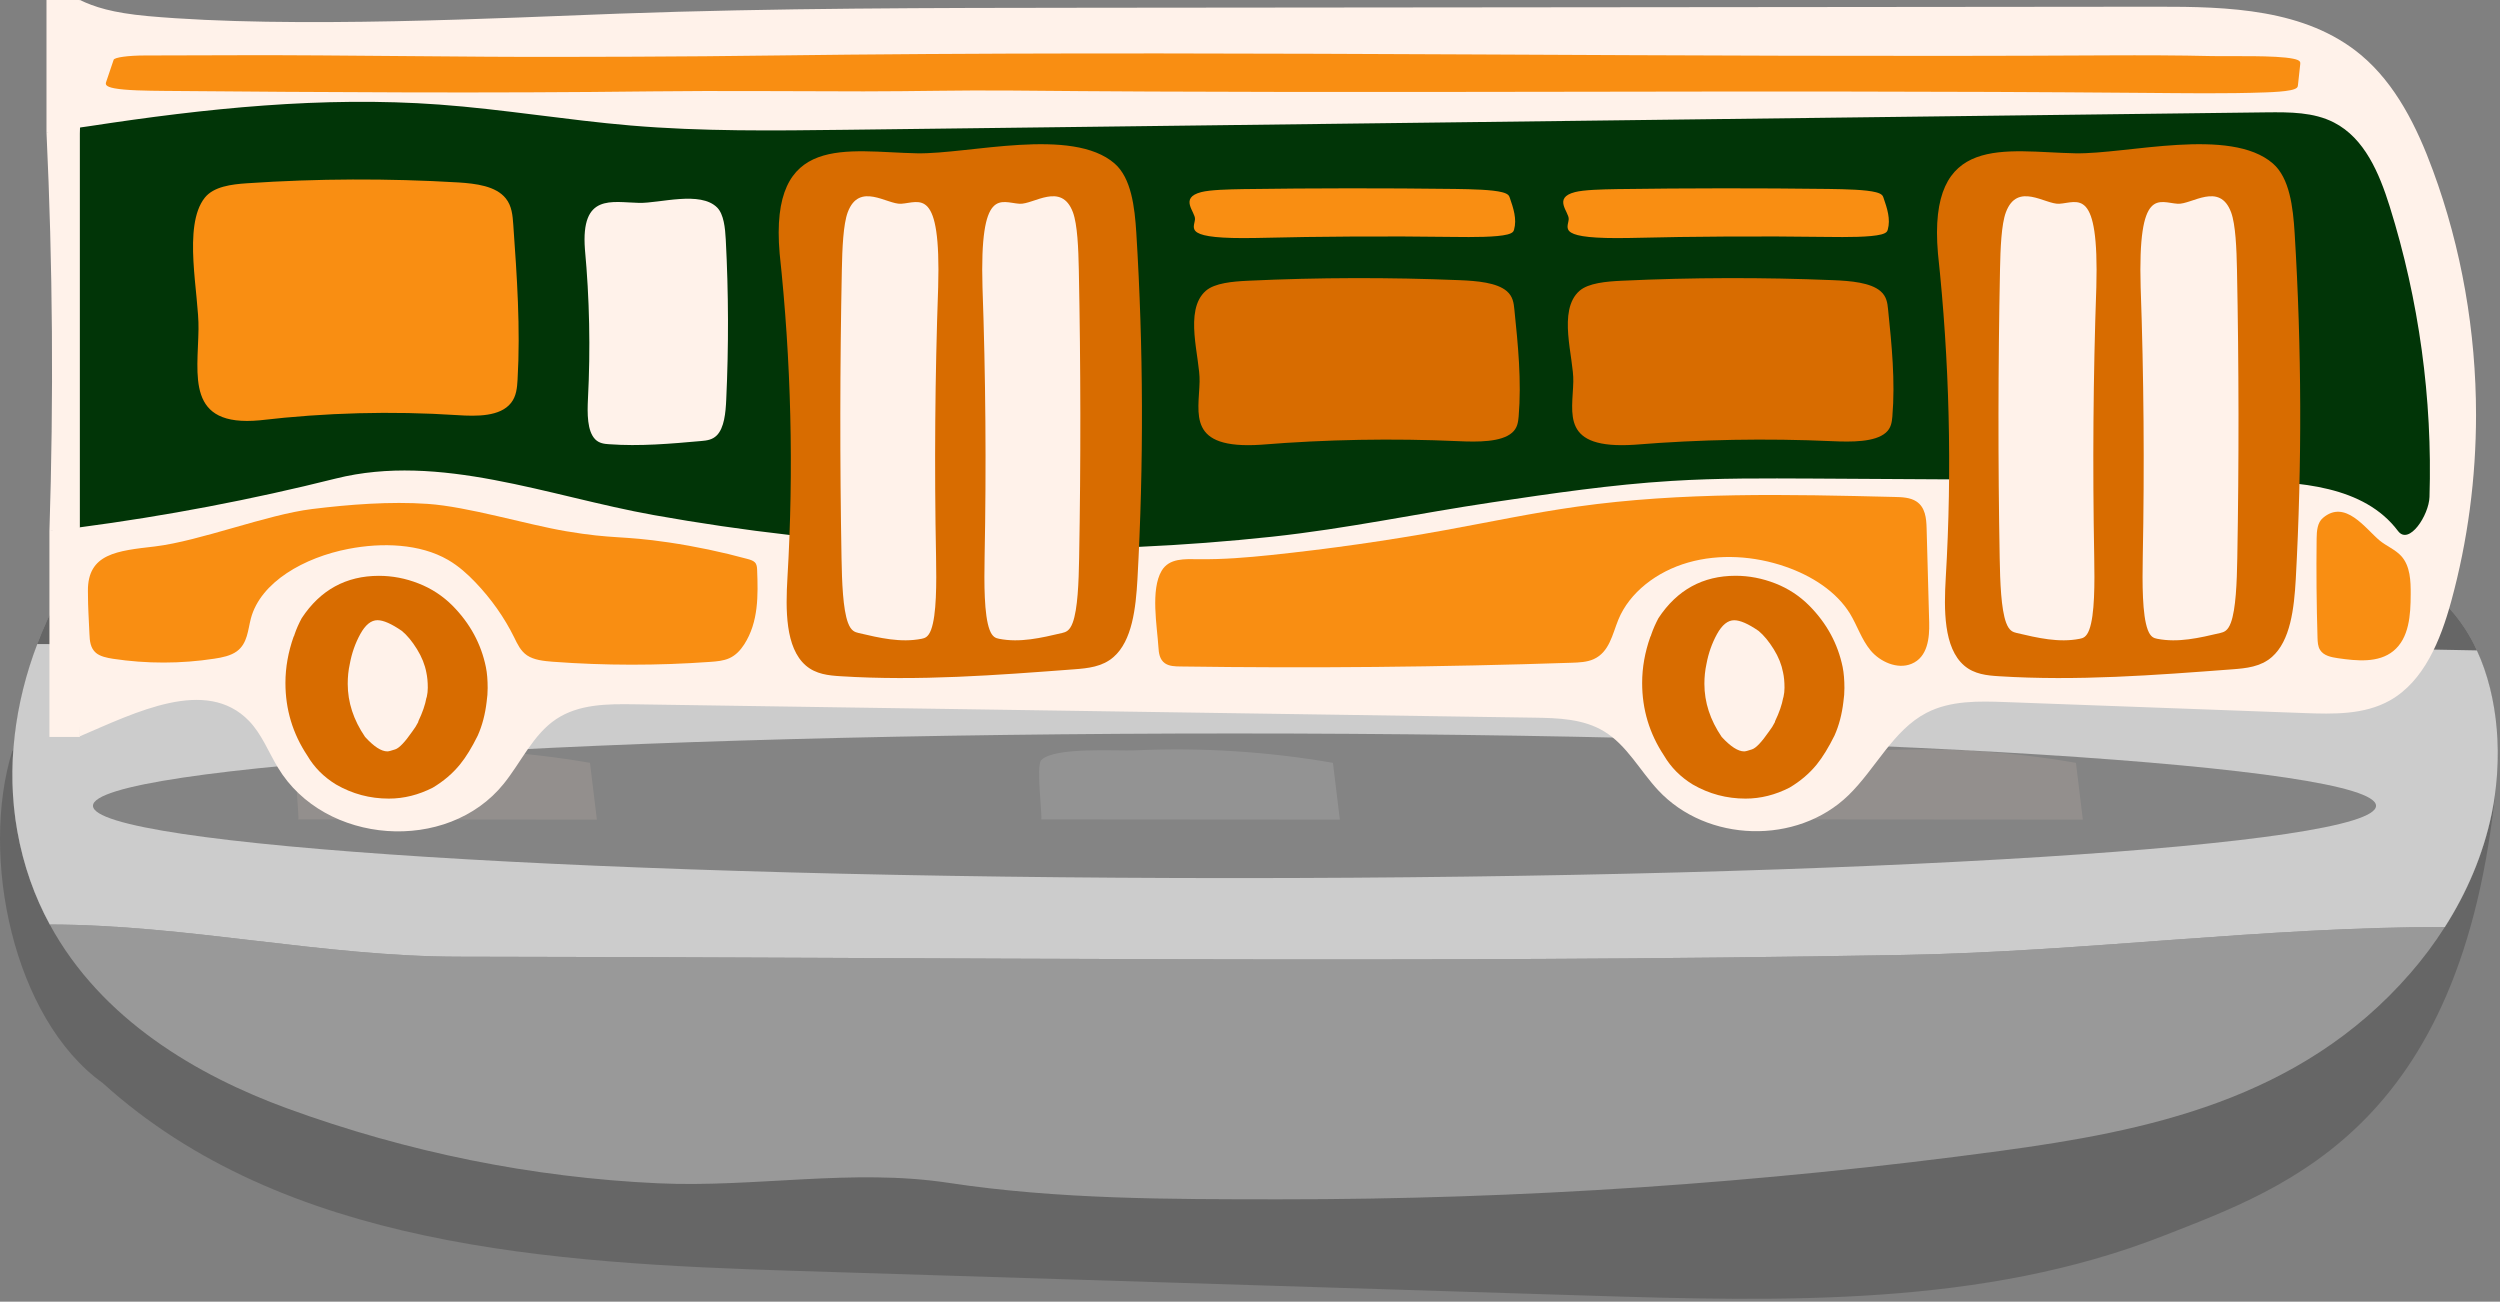 <svg width="484" height="252" viewBox="0 0 484 252" fill="none" xmlns="http://www.w3.org/2000/svg">
<rect x="0" y="0" width="484" height="252" fill="#808080" stroke="none"/>
<path d="M418.821 239.261C383.863 252.978 345.127 252.003 307.595 250.834C256.336 249.235 205.086 247.635 153.828 246.036C106.559 244.56 54.966 241.422 19.903 209.69C2.521 197.238 -3.973 165.734 2.398 145.32C134.275 153.95 265.273 159.53 396.86 147.227C417.011 145.346 486.135 115.916 483.569 148.238C478.05 217.871 443.119 229.726 418.821 239.261Z" fill="#666666"/>
<path d="M482.409 157.438C480.73 165.593 477.461 172.984 473.322 179.469C471.284 182.685 469.025 185.673 466.635 188.424C445.281 213.012 415.42 219.005 387.255 222.819C340.918 229.084 294.326 232.213 247.742 232.187C226.353 232.178 204.858 232.213 183.627 228.997C164.962 226.167 146.226 229.954 127.368 229.084C103.131 227.968 78.983 223.118 55.599 214.585C38.287 208.258 19.631 197.422 9.639 178.986C6.722 173.625 4.542 167.614 3.347 160.883C0.553 145.197 4.147 129.116 11.247 115.82C15.87 107.129 22.003 99.633 28.823 94.202C46.09 80.458 66.829 77.145 86.901 74.799C208.03 60.642 330.777 70.818 449.622 104.861C458.023 107.269 466.907 110.178 473.524 117.068C474.851 118.438 476.09 119.968 477.206 121.69C483.454 131.251 484.922 145.25 482.409 157.438Z" fill="#999999"/>
<path d="M482.409 157.438C480.73 165.593 477.461 172.984 473.322 179.469C438.4 179.434 403.477 184.25 368.555 184.874C275.326 186.552 182.089 185.313 88.86 185.216C62.453 185.19 36.046 179.012 9.639 178.986C6.721 173.625 4.542 167.615 3.347 160.883C1.15 148.545 2.908 135.961 7.214 124.687C8.373 121.62 9.727 118.658 11.247 115.82C44.429 115.117 77.963 116.637 111.014 116.655C195.323 116.707 279.641 114.115 363.95 114.168C371.868 114.168 434.718 117.05 473.524 117.068C474.851 118.439 476.09 119.968 477.206 121.69C478.076 123.017 478.85 124.432 479.526 125.917C483.788 135.109 484.57 146.946 482.409 157.438Z" fill="#666666"/>
<path d="M482.409 157.438C480.73 165.593 477.461 172.984 473.322 179.469C438.4 179.434 403.477 184.25 368.555 184.874C275.326 186.552 182.089 185.313 88.86 185.216C62.453 185.19 36.046 179.012 9.639 178.986C6.721 173.625 4.542 167.615 3.347 160.883C1.15 148.545 2.908 135.961 7.214 124.687C36.547 124.739 65.995 125.68 95.117 125.697C189.585 125.75 284.061 123.158 378.529 123.21C386.025 123.21 437.521 125.267 479.526 125.917C483.788 135.109 484.57 146.946 482.409 157.438Z" fill="#CCCCCC"/>
<path d="M57.725 158.633C77.005 158.651 96.277 158.66 115.557 158.677C115.109 155.013 114.67 151.348 114.221 147.684C101.602 145.496 88.746 144.687 75.951 145.267C72.339 145.425 60.353 144.555 57.752 147.148C56.671 148.202 58.059 158.633 57.725 158.633Z" fill="#FFF2EA"/>
<path d="M201.562 158.633C220.843 158.651 240.114 158.66 259.394 158.677C258.946 155.013 258.507 151.348 258.059 147.684C245.439 145.496 232.583 144.687 219.788 145.267C216.176 145.425 204.19 144.555 201.589 147.148C200.517 148.202 201.905 158.633 201.562 158.633Z" fill="white"/>
<path d="M345.408 158.633C364.689 158.651 383.96 158.66 403.24 158.677C402.792 155.013 402.353 151.348 401.904 147.684C389.285 145.496 376.429 144.687 363.634 145.267C360.022 145.425 348.036 144.555 345.435 147.148C344.363 148.202 345.751 158.633 345.408 158.633Z" fill="#FFF2EA"/>
<path opacity="0.7" d="M239 170C361.055 170 460 163.732 460 156C460 148.268 361.055 142 239 142C116.945 142 18 148.268 18 156C18 163.732 116.945 170 239 170Z" fill="#666666"/>
<g clip-path="url(#clip0)">
<path d="M479.36 80.33C479.36 92.53 477.76 104.72 474.55 116.44C472.49 123.95 469.29 131.9 462.66 135.62C457.69 138.4 451.73 138.26 446.1 138.05C426.82 137.34 407.53 136.63 388.26 135.92C383.06 135.73 377.6 135.59 372.94 138.02C366.48 141.39 363.13 148.85 357.85 153.97C347.91 163.62 330.48 163.15 321.02 152.99C317.49 149.2 314.95 144.26 310.56 141.6C306.53 139.15 301.65 139.01 296.98 138.94C238.94 138.08 180.89 137.21 122.85 136.35C117.62 136.27 112.05 136.29 107.65 139.24C103.22 142.2 100.91 147.54 97.52 151.74C86.61 165.29 62.84 163.6 53.82 148.63C51.98 145.59 50.67 142.13 48.22 139.58C39.93 131 26.3 137.91 15.46 142.55V102.09C13.5 102.35 11.54 102.59 9.57 102.82C10.4 77.1 10.21 51.29 9 25.61C11.17 25.32 13.32 25.02 15.46 24.69V0C18.24 1.32 21.63 2.48 28.66 3.12C56.5 5.62 98.03 3.42 119.82 2.64C150.16 1.55 180.54 1.53 210.89 1.5C279.81 1.44 348.72 1.38 417.64 1.3C431.39 1.28 446.31 1.69 457.04 10.61C463.81 16.25 467.93 24.6 471.02 33.01C476.57 48.08 479.36 64.21 479.36 80.33Z" fill="#FFF2EA"/>
<path d="M15.46 24.69C16.11 24.61 16.76 24.51 17.41 24.41C39.77 20.99 62.43 18.6 85 20.24C97.43 21.15 109.72 23.25 122.13 24.3C135.93 25.47 149.8 25.3 163.65 25.13C255.37 24 347.11 22.88 438.85 21.75C443.29 21.71 447.92 21.69 451.86 23.72C457.8 26.76 460.64 33.58 462.64 39.95C468.32 58.1 470.94 77.2 470.35 96.21C470.24 99.74 466.39 105.64 464.26 102.81C457.68 94.04 445.07 93.2 434.09 93.14C406.34 92.98 378.59 92.81 350.84 92.65C341.76 92.61 332.66 92.54 323.59 93.11C311.98 93.82 300.46 95.53 288.96 97.24C274.27 99.43 261.02 102.31 246.26 103.91C237.7 104.83 229.12 105.48 220.52 105.87C197.95 106.91 175.3 106.14 152.86 103.57C144.06 102.57 135.29 101.28 126.57 99.72C106.14 96.06 85.13 87.61 64.99 92.65C48.67 96.74 32.13 99.89 15.46 102.09" fill="#013507"/>
<path d="M150.94 49.1C153.17 69.86 153.69 90.91 152.45 111.81C152.09 117.97 152.01 125.4 156.01 128.85C157.96 130.53 160.43 130.78 162.77 130.92C177.81 131.87 192.89 130.72 207.94 129.58C210.59 129.38 213.39 129.11 215.57 127.21C219.19 124.07 219.89 117.74 220.21 112.15C221.44 89.83 221.37 67.39 219.99 45.08C219.68 40.1 219.02 34.47 215.79 31.66C207.55 24.48 187.52 29.88 177.52 29.68C164.02 29.42 148.9 25.53 150.94 49.1Z" fill="#D86C00"/>
<path d="M375.19 49.1C377.42 69.86 377.94 90.91 376.7 111.81C376.34 117.97 376.26 125.4 380.26 128.85C382.21 130.53 384.68 130.78 387.02 130.92C402.07 131.87 417.14 130.72 432.19 129.58C434.84 129.38 437.64 129.11 439.82 127.21C443.44 124.07 444.14 117.74 444.46 112.15C445.68 89.83 445.61 67.39 444.24 45.08C443.93 40.1 443.27 34.47 440.04 31.66C431.8 24.48 411.77 29.88 401.77 29.68C388.26 29.42 373.15 25.53 375.19 49.1Z" fill="#D86C00"/>
<path d="M414.43 55.59C415.04 72.85 415.18 90.38 414.84 107.75C414.75 112.88 414.72 119.05 415.81 121.94C416.34 123.34 417 123.55 417.64 123.67C421.7 124.47 425.77 123.5 429.83 122.55C430.55 122.38 431.3 122.16 431.89 120.57C432.87 117.95 433.06 112.69 433.14 108.05C433.47 89.48 433.45 70.81 433.08 52.26C433 48.12 432.81 43.44 431.94 41.1C429.71 35.14 424.31 39.62 421.61 39.45C417.96 39.22 413.87 35.99 414.43 55.59Z" fill="#FFF2EA"/>
<path d="M405.85 55.59C405.24 72.85 405.12 90.38 405.44 107.75C405.53 112.88 405.56 119.05 404.47 121.94C403.94 123.34 403.28 123.55 402.64 123.67C398.58 124.47 394.51 123.5 390.45 122.55C389.73 122.38 388.98 122.16 388.39 120.57C387.41 117.95 387.22 112.69 387.14 108.05C386.81 89.48 386.83 70.81 387.2 52.26C387.28 48.12 387.46 43.44 388.34 41.1C390.57 35.14 395.97 39.62 398.67 39.45C402.32 39.22 406.39 35.99 405.85 55.59Z" fill="#FFF2EA"/>
<path d="M190.21 55.59C190.82 72.85 190.96 90.38 190.62 107.75C190.53 112.88 190.5 119.05 191.59 121.94C192.12 123.34 192.78 123.55 193.42 123.67C197.48 124.47 201.55 123.5 205.61 122.55C206.33 122.38 207.08 122.16 207.67 120.57C208.65 117.95 208.84 112.69 208.92 108.05C209.25 89.48 209.23 70.81 208.86 52.26C208.78 48.12 208.59 43.44 207.72 41.1C205.49 35.14 200.09 39.62 197.39 39.45C193.74 39.22 189.65 35.99 190.21 55.59Z" fill="#FFF2EA"/>
<path d="M181.63 55.59C181.02 72.85 180.88 90.38 181.22 107.75C181.31 112.88 181.34 119.05 180.25 121.94C179.72 123.34 179.06 123.55 178.42 123.67C174.36 124.47 170.29 123.5 166.23 122.55C165.51 122.38 164.76 122.16 164.17 120.57C163.19 117.95 163 112.69 162.92 108.05C162.59 89.48 162.61 70.81 162.98 52.26C163.06 48.12 163.25 43.44 164.12 41.1C166.35 35.14 171.75 39.62 174.45 39.45C178.1 39.22 182.19 35.99 181.63 55.59Z" fill="#FFF2EA"/>
<path d="M113.24 48.25C114.13 57.83 114.33 67.54 113.83 77.18C113.69 80.02 113.66 83.45 115.23 85.05C116 85.83 116.98 85.94 117.9 86C123.85 86.44 129.81 85.91 135.76 85.38C136.81 85.29 137.91 85.16 138.77 84.29C140.21 82.84 140.49 79.92 140.6 77.35C141.08 67.05 141.05 56.7 140.51 46.4C140.39 44.11 140.12 41.5 138.86 40.2C135.6 36.89 127.69 39.37 123.74 39.28C118.4 39.17 112.43 37.39 113.24 48.25Z" fill="#FFF2EA"/>
<path d="M244.11 86.1C256.77 85.07 269.61 84.84 282.35 85.41C286.11 85.58 290.64 85.61 292.74 83.77C293.77 82.88 293.91 81.74 294.01 80.66C294.59 73.73 293.89 66.8 293.18 59.89C293.06 58.67 292.9 57.39 291.73 56.38C289.81 54.71 285.96 54.38 282.55 54.24C268.94 53.68 255.25 53.71 241.64 54.35C238.61 54.49 235.18 54.8 233.46 56.29C229.09 60.08 232.37 69.29 232.24 73.89C232.1 80.09 229.73 87.04 244.11 86.1Z" fill="#D86C00"/>
<path d="M243.22 46.07C255.88 45.76 268.72 45.7 281.46 45.87C285.22 45.92 289.75 45.93 291.86 45.39C292.89 45.12 293.03 44.78 293.12 44.47C293.7 42.41 293 40.33 292.29 38.27C292.17 37.91 292.01 37.52 290.84 37.22C288.92 36.72 285.07 36.63 281.66 36.58C268.05 36.41 254.36 36.42 240.75 36.61C237.72 36.66 234.29 36.75 232.57 37.19C228.2 38.31 231.48 41.08 231.35 42.45C231.21 44.27 228.84 46.35 243.22 46.07Z" fill="#F98E12"/>
<path d="M316.46 86.1C329.12 85.07 341.96 84.84 354.7 85.41C358.46 85.58 362.99 85.61 365.09 83.77C366.12 82.88 366.26 81.74 366.36 80.66C366.94 73.73 366.24 66.8 365.53 59.89C365.41 58.67 365.25 57.39 364.08 56.38C362.16 54.71 358.3 54.38 354.9 54.24C341.29 53.68 327.6 53.71 313.99 54.35C310.96 54.49 307.53 54.8 305.81 56.29C301.44 60.08 304.72 69.29 304.59 73.89C304.46 80.09 302.09 87.04 316.46 86.1Z" fill="#D86C00"/>
<path d="M50.31 81.37C62.97 79.89 75.81 79.54 88.55 80.37C92.31 80.62 96.84 80.67 98.94 78C99.97 76.7 100.11 75.07 100.2 73.51C100.78 63.51 100.08 53.49 99.37 43.48C99.25 41.72 99.09 39.86 97.92 38.41C96 36.01 92.15 35.54 88.74 35.32C75.13 34.51 61.44 34.56 47.83 35.48C44.8 35.68 41.37 36.12 39.65 38.27C35.28 43.75 38.56 57.06 38.43 63.71C38.31 72.69 35.93 82.73 50.31 81.37Z" fill="#F98E12"/>
<path d="M315.57 46.07C328.23 45.76 341.07 45.7 353.81 45.87C357.57 45.92 362.1 45.93 364.21 45.39C365.24 45.12 365.38 44.78 365.47 44.47C366.05 42.41 365.35 40.33 364.64 38.27C364.52 37.91 364.36 37.52 363.19 37.22C361.27 36.72 357.42 36.63 354.01 36.58C340.4 36.41 326.71 36.42 313.1 36.61C310.07 36.66 306.64 36.75 304.92 37.19C300.55 38.31 303.83 41.08 303.7 42.45C303.57 44.27 301.2 46.35 315.57 46.07Z" fill="#F98E12"/>
<path d="M94.07 129.16C93.15 124.66 91.01 120.71 87.63 117.28C85.75 115.39 83.55 113.94 81.04 112.96C78.53 111.97 75.97 111.48 73.36 111.48C67.01 111.48 62.01 114.21 58.41 119.68C57.86 120.71 57.39 121.74 57.03 122.81C56.99 122.99 56.93 123.16 56.83 123.3C55.79 126.27 55.26 129.23 55.26 132.23C55.26 137.33 56.66 142.02 59.5 146.29C60.83 148.56 62.68 150.43 65.06 151.88C68.23 153.71 71.63 154.61 75.28 154.61C78.2 154.61 81.04 153.89 83.79 152.49C85.88 151.24 87.64 149.74 89.06 147.99C90.22 146.57 91.36 144.7 92.49 142.41C93.37 140.44 93.93 138.27 94.21 135.9C94.35 134.98 94.41 134.09 94.41 133.21C94.41 131.67 94.31 130.33 94.07 129.16ZM82.62 134.95L82.55 135.12C82.32 136.43 81.8 137.94 80.98 139.66V139.77C80.65 140.42 80.26 141.05 79.81 141.63C78.39 143.67 77.29 144.83 76.51 145.08C75.73 145.34 75.23 145.47 75 145.47C73.81 145.47 72.38 144.53 70.68 142.67C68.44 139.39 67.32 135.96 67.32 132.39C67.32 131.08 67.44 129.78 67.73 128.5C68.1 126.46 68.77 124.55 69.75 122.76C70.74 120.96 71.85 120.07 73.08 120.07C74.22 120.07 75.79 120.76 77.81 122.15C78.82 122.99 79.79 124.16 80.73 125.68C81.66 127.19 82.26 128.69 82.54 130.19C82.72 131.01 82.82 132.01 82.82 133.14C82.82 133.73 82.76 134.32 82.62 134.95Z" fill="#D86C00"/>
<path d="M337.94 154.61C334.29 154.61 330.89 153.71 327.72 151.88C325.35 150.43 323.49 148.56 322.16 146.29C319.32 142.01 317.92 137.33 317.92 132.23C317.92 129.23 318.45 126.27 319.5 123.3C319.59 123.16 319.66 122.99 319.7 122.8C320.06 121.74 320.53 120.71 321.07 119.68C324.68 114.2 329.67 111.47 336.02 111.47C338.63 111.47 341.19 111.97 343.7 112.95C346.21 113.93 348.41 115.38 350.29 117.27C353.68 120.7 355.81 124.65 356.74 129.15C356.97 130.32 357.08 131.66 357.08 133.21C357.08 134.08 357.02 134.97 356.88 135.89C356.6 138.26 356.04 140.43 355.16 142.4C354.02 144.69 352.88 146.57 351.73 147.99C350.31 149.74 348.55 151.24 346.46 152.48C343.7 153.89 340.87 154.61 337.94 154.61ZM337.67 145.47C337.9 145.47 338.4 145.35 339.18 145.08C339.96 144.83 341.05 143.67 342.47 141.63C342.92 141.05 343.31 140.43 343.64 139.77V139.66C344.47 137.94 344.98 136.43 345.22 135.12L345.28 134.95C345.42 134.33 345.48 133.73 345.48 133.14C345.48 132.02 345.39 131.02 345.2 130.19C344.92 128.69 344.33 127.19 343.39 125.68C342.45 124.17 341.49 123 340.47 122.15C338.46 120.76 336.88 120.08 335.74 120.08C334.51 120.08 333.4 120.97 332.41 122.76C331.43 124.55 330.76 126.46 330.38 128.5C330.1 129.78 329.97 131.07 329.97 132.39C329.97 135.96 331.09 139.4 333.32 142.67C335.03 144.53 336.49 145.47 337.67 145.47Z" fill="#D86C00"/>
<path d="M17.02 114.46C17.05 118.42 17.16 118.83 17.32 122.79C17.37 124.07 17.49 125.47 18.58 126.4C19.42 127.1 20.69 127.35 21.87 127.54C28.35 128.52 35.03 128.52 41.5 127.52C43.04 127.29 44.65 126.96 45.84 126.1C47.93 124.57 47.98 121.98 48.57 119.73C50.46 112.66 58.92 107.9 67.49 106.26C73.98 105.01 81.29 105.24 86.75 108.4C88.79 109.59 90.49 111.12 92.02 112.72C95.13 115.97 97.67 119.59 99.56 123.43C100.17 124.68 100.78 126.02 102.04 126.88C103.38 127.78 105.24 127.97 106.97 128.11C117.13 128.87 127.37 128.87 137.51 128.14C138.77 128.05 140.05 127.94 141.18 127.44C142.48 126.86 143.38 125.83 144.07 124.77C146.88 120.42 146.77 115.23 146.58 110.32C146.56 109.81 146.52 109.26 146.14 108.87C145.8 108.53 145.25 108.36 144.74 108.22C139.76 106.86 134.67 105.79 129.51 105.02C120.07 103.63 118.96 104.43 109.56 102.84C101.91 101.54 90.58 98.08 82.79 97.55C75.52 97.05 67.64 97.66 60.41 98.55C51.64 99.63 38.76 104.73 30.01 105.79C22.71 106.64 16.94 107.14 17.02 114.46Z" fill="#F98E12"/>
<path d="M224.27 125.27C224.33 126.41 224.5 127.69 225.53 128.41C226.36 128.99 227.5 129.02 228.54 129.03C253.78 129.39 279.01 129.15 304.24 128.31C305.71 128.26 307.22 128.2 308.52 127.62C311.58 126.25 312.16 122.78 313.31 119.97C315.45 114.73 320.72 110.65 326.81 108.91C332.9 107.16 339.67 107.63 345.62 109.69C350.79 111.47 355.52 114.53 358.14 118.77C359.57 121.11 360.36 123.76 362.15 125.93C363.94 128.08 367.3 129.66 370.06 128.52C373.21 127.23 373.57 123.51 373.49 120.48C373.32 114.39 373.16 108.31 372.99 102.22C372.94 100.35 372.74 98.21 371.01 97.08C369.82 96.3 368.23 96.24 366.76 96.21C346.25 95.71 325.6 95.23 305.36 98.08C296.79 99.28 288.35 101.08 279.86 102.62C268.67 104.66 257.35 106.27 246.01 107.46C241.36 107.94 236.83 108.32 232.15 108.26C229.31 108.23 226.36 108.03 224.89 110.51C222.71 114.19 224.02 121.28 224.27 125.27Z" fill="#F98E12"/>
<path d="M449.72 100.27C448.63 101.19 448.52 102.81 448.5 104.25C448.42 110.65 448.48 117.06 448.67 123.46C448.7 124.29 448.73 125.16 449.18 125.85C449.88 126.96 451.35 127.24 452.64 127.43C456.32 127.96 460.48 128.38 463.36 126.03C466.42 123.53 466.7 119.04 466.71 115.09C466.73 112.47 466.63 109.58 464.88 107.65C463.71 106.37 462.01 105.73 460.67 104.62C457.94 102.33 454.03 96.6 449.72 100.27Z" fill="#F98E12"/>
<path d="M46.98 10.69L28.1 10.74C24.82 10.74 22.15 11.11 22 11.58C21.52 13.02 21.03 14.44 20.55 15.87C20.41 16.29 20.35 16.76 22.17 17.1C24.35 17.51 28.37 17.57 31.94 17.6C63.34 17.87 94.87 18.07 126.23 17.69C139.06 17.53 154.32 17.69 167.18 17.69C177.53 17.69 185.36 17.44 195.68 17.53C268.69 18.23 335.74 17.31 414.9 17.98C422.83 18.04 430.83 18.17 438.55 17.89C440.47 17.83 442.26 17.7 443.4 17.47C444.76 17.2 444.85 16.85 444.88 16.52C445.04 15.15 445.18 13.76 445.33 12.38C445.36 12.02 445.36 11.65 443.97 11.37C440.65 10.67 431.88 10.93 428.35 10.86C421.62 10.7 414.94 10.69 408.14 10.72C324.91 11.2 245.56 9.81 164.29 10.58C155.05 10.67 145.84 10.81 136.6 10.89C127.53 10.97 118.43 11 109.35 11.01C90.56 11.08 65.74 10.64 46.98 10.69Z" fill="#F98E12"/>
<path d="M9 25.61V0H15.46L17.02 16.17L15.23 26.21L9 25.61Z" fill="#FFF2EA"/>
<path d="M9.57 102.82V142.67H15.46L16.01 102.82L14.74 101.28L9.57 102.82Z" fill="#FFF2EA"/>
</g>
<defs>
<clipPath id="clip0">
<rect width="470.36" height="160.96" fill="white" transform="translate(9)"/>
</clipPath>
</defs>
</svg>
